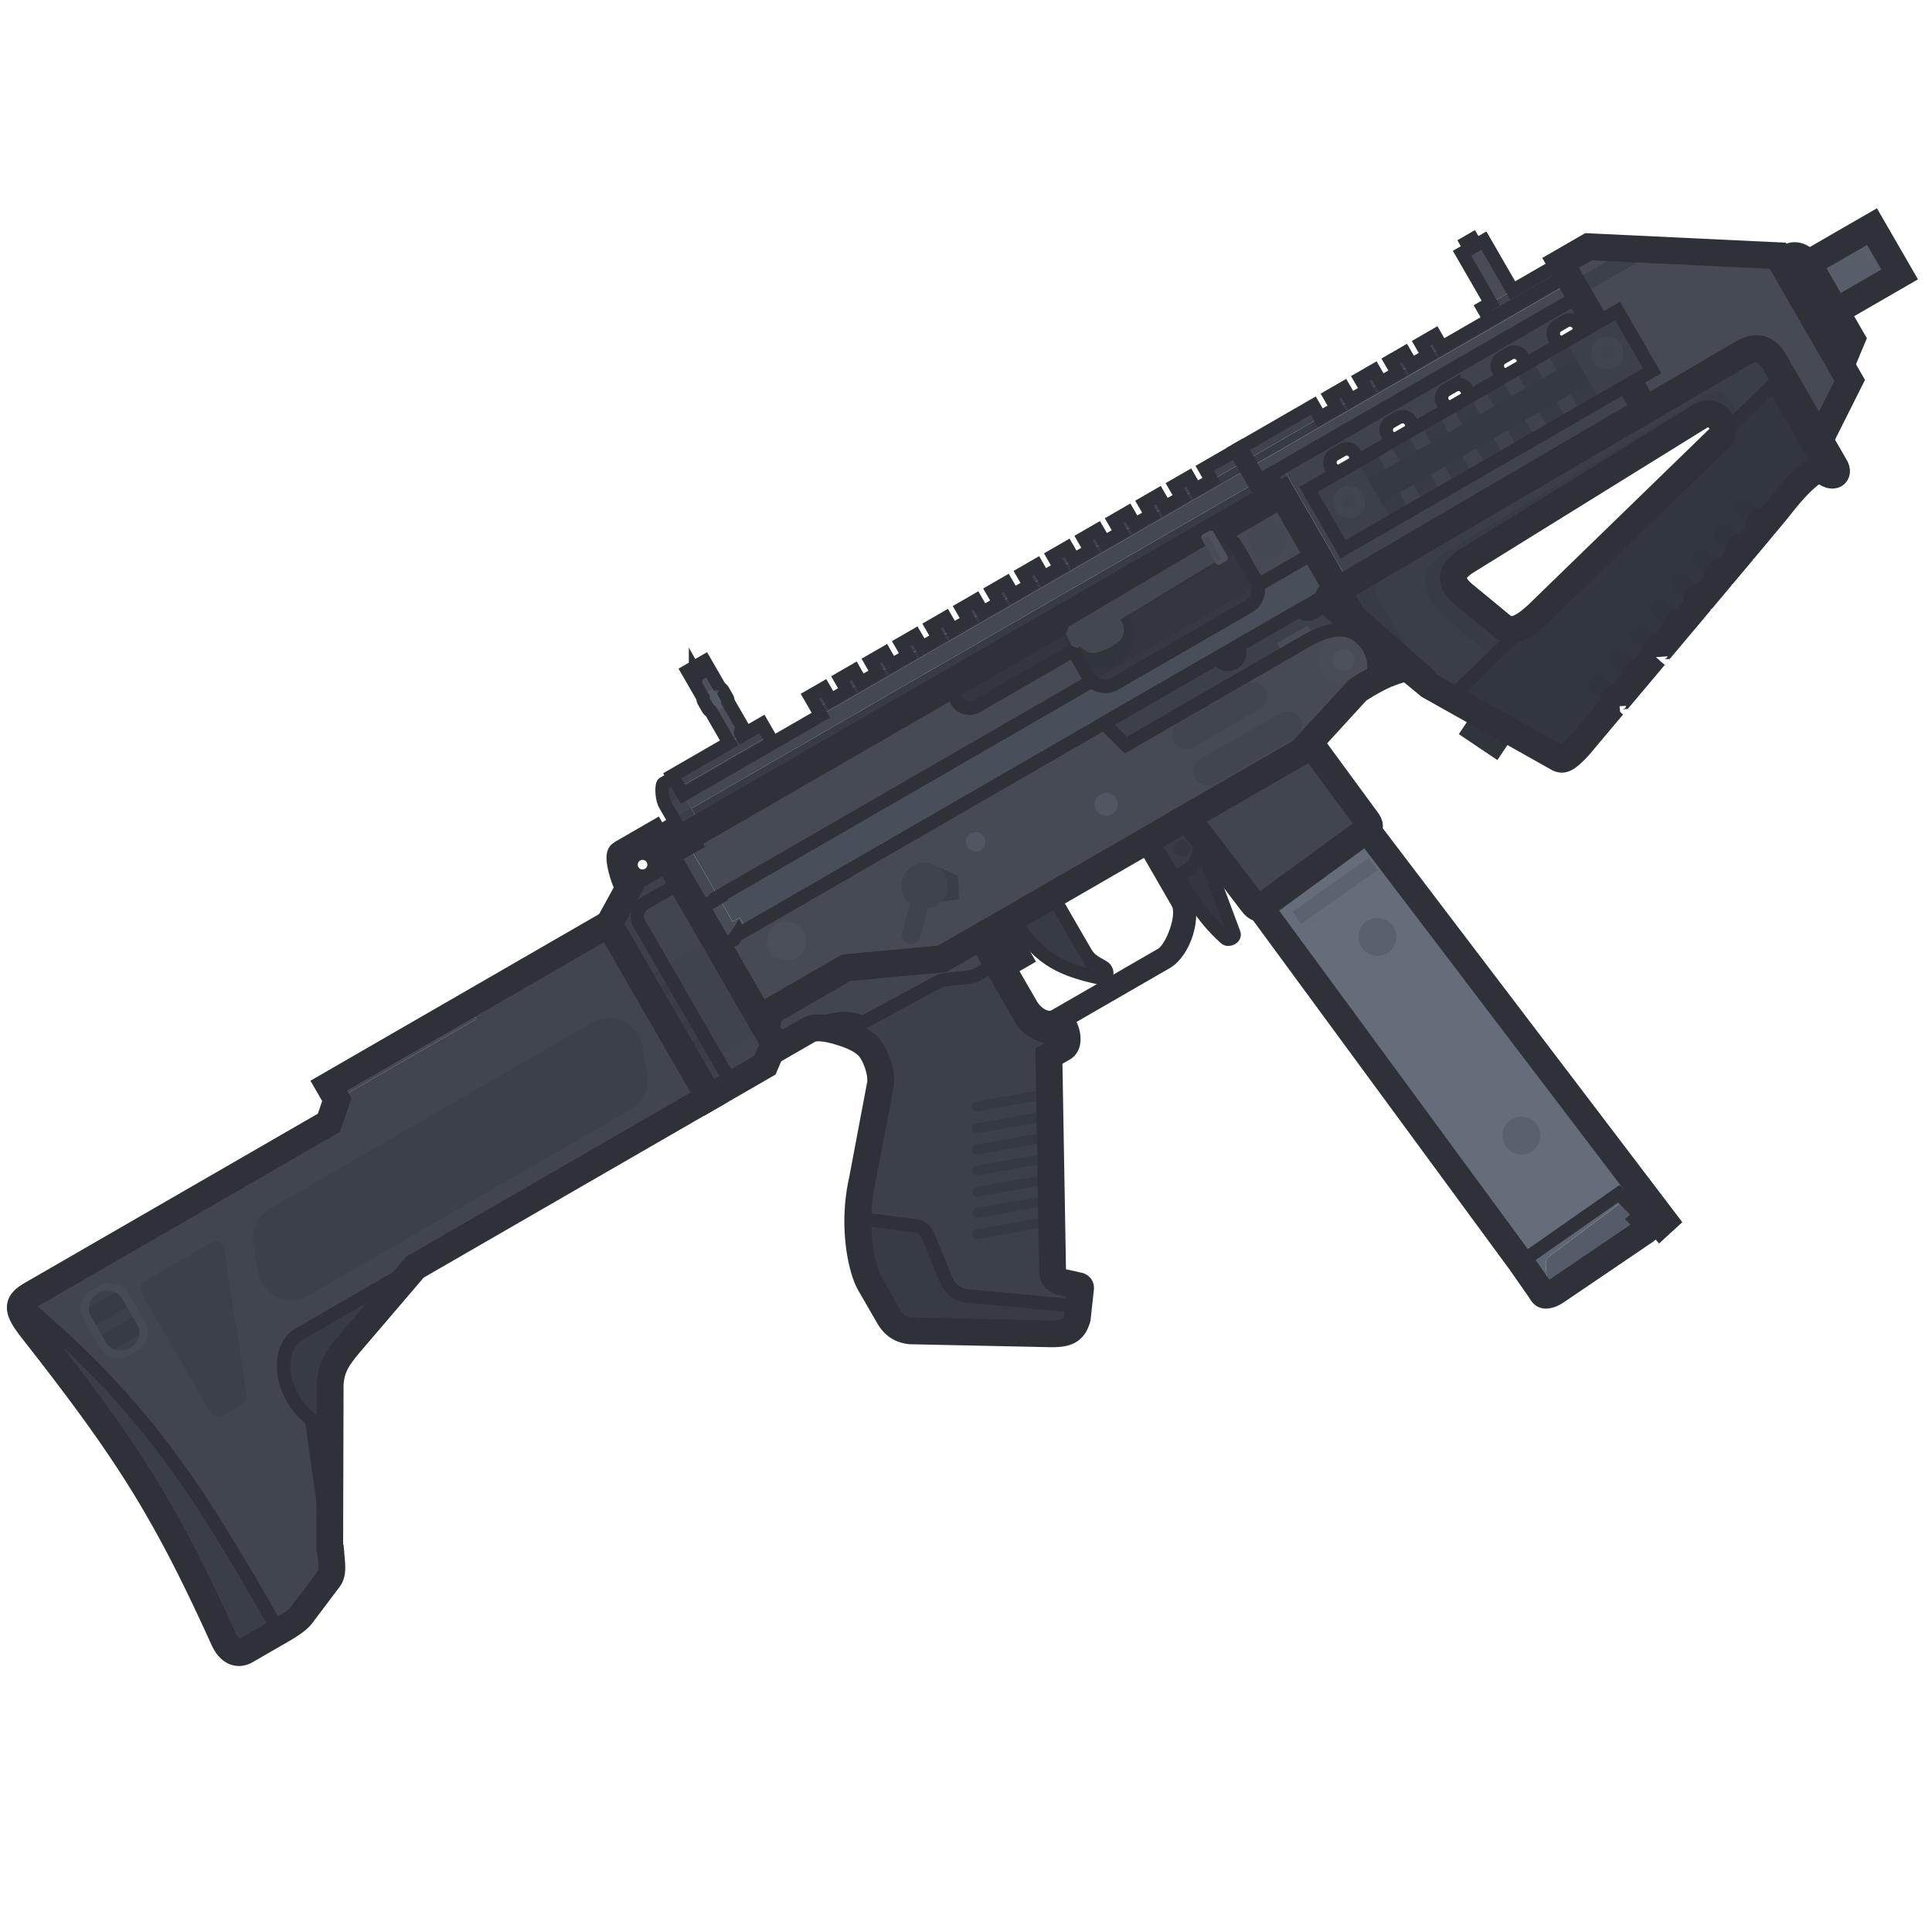 <svg xmlns="http://www.w3.org/2000/svg" width="110" height="110" fill="none" viewBox="0 0 110 110"><g clip-path="url(#a)"><path fill="#3C4049" d="m72.34 26.997.681-.393 3.814 6.607-.678.397z"/><path fill="#3E434C" fill-rule="evenodd" d="m73.018 26.604 16.915-9.767 3.756 6.505-16.857 9.868zm2.961-.726a.524.524 0 1 0 .525.908l.435-.251a.524.524 0 1 0-.525-.909zm2.918-1.34a.52.52 0 0 1 .261-.496l.435-.25a.524.524 0 1 1 .524.907l-.435.252a.524.524 0 0 1-.785-.413m3.44-2.331a.524.524 0 1 0 .524.908l.435-.251a.524.524 0 1 0-.524-.908zm2.918-1.34a.52.52 0 0 1 .26-.495l.436-.252a.524.524 0 0 1 .524.909l-.435.25a.524.524 0 0 1-.785-.412m3.44-2.33a.524.524 0 0 0 .524.908l.435-.252a.525.525 0 0 0-.525-.908z" clip-rule="evenodd"/><path stroke="#2E3138" stroke-width="0.764" d="m72.34 26.997 17.597-10.16 3.755 6.505-17.535 10.266zm3.382-.623a.53.53 0 0 1 .26-.496l.436-.251a.524.524 0 1 1 .524.908l-.435.251a.524.524 0 0 1-.785-.413Zm3.44-2.331a.525.525 0 0 0 .524.908l.435-.251a.524.524 0 0 0-.524-.909zm2.918-1.34a.53.53 0 0 1 .26-.496l.435-.25a.524.524 0 1 1 .525.907l-.435.252a.524.524 0 0 1-.785-.413Zm3.44-2.331a.524.524 0 1 0 .523.908l.435-.251a.524.524 0 1 0-.524-.908zm2.917-1.34a.52.52 0 0 1 .26-.495l.436-.252a.524.524 0 1 1 .524.909l-.435.25a.524.524 0 0 1-.785-.412Z" clip-rule="evenodd"/><path fill="#292C32" stroke="#2E3138" stroke-width="0.764" d="m57.205 53.22.34-.197.918 1.59-.34.196z"/><path fill="#2C2F35" stroke="#2E3138" stroke-width="0.764" d="m56.904 54.074.596-.344.328.568-.596.344z"/><path fill="#25272D" d="m65.262 48.566.113-.065.82 1.419-.114.066z"/><path fill="#454A54" d="m38.992 47.765 1.901 3.292 21.272-12.282q-.12-.11-.206-.259l-.655-1.135q-.197-.34-.538-.144l-5.137 2.966a.82.82 0 1 1-.82-1.42l14.05-8.11a1.114 1.114 0 0 1 1.522.407l1.115 1.93q.084.15.121.309l3.278-1.893-1.9-3.292z"/><path fill="#17191C" d="M54.51 39.902a.82.82 0 0 1 .3-1.12l14.048-8.11a1.114 1.114 0 0 1 1.522.407l1.115 1.93a1.114 1.114 0 0 1-.408 1.522l-7.607 4.392a1.114 1.114 0 0 1-1.522-.408l-.655-1.135q-.196-.34-.537-.144l-5.137 2.966a.82.82 0 0 1-1.12-.3"/><path fill="#30343B" d="M54.511 39.9a.82.82 0 0 1 .3-1.12l14.05-8.11a1.114 1.114 0 0 1 1.521.407l1.115 1.93a1.114 1.114 0 0 1-.408 1.522l-7.606 4.392a1.114 1.114 0 0 1-1.523-.408l-.655-1.135q-.197-.34-.537-.144L55.63 40.2a.82.82 0 0 1-1.119-.3"/><path fill="#33363E" d="m61.303 37.38.656 1.136q.087.149.206.26l9.452-5.457a1.1 1.1 0 0 0-.122-.309l-.918-1.59-6.357 3.672.197.34c.452.784.07 1.851-.714 2.304s-1.69.219-2.4-.355"/><path fill="#353940" d="m71.616 33.319-9.452 5.456c.349.325.882.4 1.316.149l7.606-4.392c.434-.25.636-.75.53-1.213"/><path fill="#33363E" d="m60.173 35.686.855 1.48a.44.44 0 0 0-.262.07l-5.137 2.966a.82.82 0 1 1-.82-1.42z"/><path fill="#3C4049" d="m64.101 42.424 10.36-5.98c.227-.132.448-.23.649-.317 1.518-.622 2.284-.034 2.713.57.401.563.556 1.42.252 1.746l-.775.847c1.403-.9 1.95-1.044 2.941-1.328l-3.22-2.852-.915-1.585-13.254 7.653z"/><path fill="#373B43" d="m89.148 19.41-11.863 6.849 1.966 3.406 11.864-6.85z"/><path fill="#454A54" d="m40.95 53.975 2.72 4.712c-.009-.486.016-.748.284-1.148l4.23-2.442 5.46-.504L74.108 42.78l3.968-4.335c.304-.327.15-1.184-.251-1.747-.494-.694-1.433-1.367-3.448-.204l-10.275 5.932-1.249-1.247-20.748 11.979-.049-.085-.282.428z"/><circle cx="76.511" cy="37.569" r="1.409" fill="#474C57" transform="rotate(-30 76.511 37.569)"/><path fill="#373B43" stroke="#2E3138" stroke-width="0.764" d="m61.77 54.18-1.852-3.208-2.242 1.295c1.335 2.154 2.437 2.881 4.962 3.416.432.092.5-.44.168-.626-.617-.349-.79-.452-1.036-.878Z"/><path fill="#40454E" d="m26.665 57.224 8.004-4.62 5.702 9.876-23.33 13.47c-1.034.597-1.206 2.238-.382 3.664.29.503.665.912 1.074 1.204l1.138 8.002c.04.468.048.805-.142 1.066l-1.564 2.076c-.218.277-.627.551-1.081.813l-2.072 1.197c-.511.294-.972.032-1.271-.629-3.334-7.347-5.459-10.7-10.896-17.626-.94-1.198-.885-1.533-.033-2.025l16.915-9.766.45-1.319 7.947-4.588z"/><path fill="#373B43" stroke="#2E3138" stroke-width="0.764" d="m18.777 88.126-1.039-7.307a3.8 3.8 0 0 1-1.074-1.204c-.824-1.426-.652-3.067.382-3.664l6.585-3.802-3.705 4.334c-.67.804-1.05 1.326-1.123 2.314z"/><path fill="#3A3E46" stroke="#2E3138" stroke-width="0.764" d="M1.26 74.136c-.234.34-.06.755.59 1.581 5.437 6.927 7.561 10.28 10.895 17.626.3.66.76.924 1.271.629l1.874-1.082-.043-.075c-2.045-3.548-3.763-6.529-5.794-9.346C7.8 80.34 5.16 77.415 1.26 74.136Z"/><path fill="#3C4049" d="M8.257 72.924a.524.524 0 0 0-.192.717l3.9 6.755c.145.25.465.336.716.192l1.136-.656c.25-.145.237-.44.191-.716l-1.251-8.133c-.034-.32-.441-.502-.64-.387z"/><rect width="2.95" height="4.26" x="4.16" y="74.082" fill="#454A54" rx="1.146" transform="rotate(-30 4.16 74.082)"/><rect width="2.032" height="3.605" x="4.717" y="74.136" fill="#3C4049" rx="0.955" transform="rotate(-30 4.717 74.136)"/><path fill="#373B43" d="M5.065 74.477a.95.95 0 0 0 .128.486l.277.478 1.76-1.016-.277-.478a.95.95 0 0 0-.357-.354.2.2 0 0 0-.061.023l-1.42.819a.2.2 0 0 0-.05.041M5.8 76.01l.245.423a.95.95 0 0 0 .437.394l.013-.006 1.42-.82.012-.008a.95.95 0 0 0-.123-.576l-.244-.422z"/><path fill="#3C4049" d="M14.432 70.784a1.91 1.91 0 0 1 .93-1.962l18.375-10.609a1.91 1.91 0 0 1 2.839 1.345l.268 1.642a1.91 1.91 0 0 1-.93 1.962L17.54 73.772a1.91 1.91 0 0 1-2.839-1.346z"/><path fill="#454A54" d="m26.67 57.227-7.947 4.588.459.795 7.947-4.589z"/><path fill="#3C4049" d="m40.033 62.678-1.816 1.048.262.455 1.816-1.05zm-4.235-12.124-1.125 2.05 5.703 9.878 3.178-1.835.48-1.137-.067-.312-5.785-10.02z"/><path fill="#3E434C" d="m37.834 55.064 2.81-1.623 2.944 5.1-2.81 1.622z"/><path fill="#373B43" d="m37.834 55.064-1.306.753 2.945 5.1 1.305-.754z"/><path fill="#3A3E46" d="m39.139 57.327-1.306.754.328.568 1.305-.754zm.588 1.023-1.306.753.328.568 1.305-.754zm-1.178-2.042-1.306.753.328.568 1.306-.754zm-.639-1.11-1.305.754.327.568 1.306-.754zm2.457 4.258-1.305.754.327.568 1.306-.754z"/><path fill="#3E434C" d="m39.092 47.936-.64-1.107-1.22.704.64 1.107z"/><path fill="#434851" d="m39.704 51.818-1.835-3.18 1.22-.704 1.836 3.179z"/><path fill="#40454E" d="m38.992 47.765 34.002-19.631-.262-.454L38.73 47.31z"/><path fill="#3A3E46" d="M37.878 45.833c-.23-.397-.217-1.161-.104-1.227l.568-.328 1.41 2.441-1.022.59z"/><path fill="#3E434C" d="m37.879 45.834.459.795 1.021-.59-.458-.795z"/><path fill="#434851" d="M38.898 45.244 70.97 26.727l.46.795L39.356 46.04zm50.581-29.201-18.222 10.52.459.795 18.221-10.52z"/><path fill="#373B43" d="m38.898 45.244 5.11-2.95-.23-.397-5.109 2.95z"/><path fill="#3E434C" d="m38.277 44.166 5.11-2.95.392.682-5.108 2.95zm7.833-4.523.794-.46.393.682-.794.459zm1.732-1 .795-.46.393.682-.795.459zm1.73-.998.795-.46.393.682-.794.459zm1.733-1.001.794-.46.394.682-.795.459zm1.732-1 .795-.46.393.682-.795.459zm1.731-1 .794-.458.394.68-.795.46zm1.728-.998.795-.46.393.682-.795.459zm1.734-.999.795-.46.393.682-.794.459zm1.73-1.002.796-.46.393.682-.795.459zm1.731-.998.795-.46.393.682-.794.459zm1.731-1 .795-.46.393.682-.795.459zm1.734-1 .795-.458.393.68-.795.46zm1.731-.999.794-.458.394.68-.795.46zm8.823-5.098.796-.459.393.681-.795.459zm1.733-.998.795-.459.393.681-.794.459zm1.731-.999.795-.46.393.682-.795.459zm1.732-.999.795-.46.393.682-.795.459zm3.518-2.034 4.427-2.556.394.681-4.428 2.557zM68.59 26.665l1.76-1.016.393.681-1.76 1.016zm2.04-1.18 4.145-2.392.393.681-4.144 2.393z"/><path fill="#373B43" d="m46.734 40.722 24.239-13.994-.23-.398-24.238 13.994zm24.52-14.159 18.221-10.52-.23-.398-18.22 10.52zM39.75 46.719l32.98-19.041-.393-.681-32.98 19.04z"/><path fill="#4A4F5A" d="m39.438 38.047-.284.164 2.36 4.087.738-.426-.066-.114c-.032-.056-.037-.13.048-.179s.081-.122.048-.179l-2.163-3.746-.227.13.164.285a.13.13 0 0 1-.048.179l-.227.13a.13.13 0 0 1-.179-.047z"/><path fill="#474C57" d="m83.242 14.422 1.249-.721 1.639 2.838-1.25.721z"/><path fill="#3E434C" d="m83.697 14.16.34-.197-.196-.34-.34.196z"/><path stroke="#2E3138" stroke-width="0.764" d="m84.82 18.203-2.725 1.573-.394-.681-.794.459.393.68-.937.541-.393-.68-.795.458.393.681-.936.541-.393-.681-.795.459.393.68-.936.542-.394-.682-.794.46.393.68-.937.541-.393-.681-4.144 2.392 1.082 1.874 18.221-10.52-.688-1.192m-4.428 2.556-.393-.681.454-.263-1.639-2.838.454-.262-.196-.34.34-.197.197.34.454-.262 1.639 2.838 2.725-1.573.393.681m-4.428 2.557 4.428-2.556"/><path fill="#474C57" d="m39.705 51.817 1.245 2.157.823-.475.566-.856-.23-.397-.397.23-.787-1.363z"/><circle cx="44.774" cy="53.584" r="1.114" fill="#4A4F5A" transform="rotate(-30 44.774 53.584)"/><path fill="#373B43" d="m61.407 74.378-6.494-.613c-.618-.163-.93-.56-1.123-1.093l-.929-2.264c-.168-.335-.276-.508-.653-.606l-3.369-.438c-.025 1.676.33 3.106.689 3.726l1.065 1.845c.278.482.633.77 1.24.836l7.968.167c.995.013 1.324-.185 1.532-.885z"/><path fill="#40454E" d="M46.032 58.647c1.22-.704 2.155-.79 2.937-.484.117.046.196.04.325-.028l4.063-2.203c.256-.148.698-.185 1.14-.223.442-.037.883-.075 1.139-.222l1.107-.64-.885-1.532-2.214 1.278-5.461.504-4.229 2.442c-.268.4-.293.662-.284 1.147l.328.568a.85.85 0 0 1 .111.504z"/><path fill="#3C4049" stroke="#2E3138" stroke-width="0.764" d="m56.74 54.848-1.106.639c-.256.147-.698.185-1.14.222s-.883.075-1.139.223l-4.064 2.203c-.128.069-.207.074-.324.028-.782-.306-1.717-.22-2.937.484.4-.23 1.134-.125 2.082.198.66.225 1.25.527 1.562 1.066.377.653.524 1.434.447 1.824l-1.025 5.435a10.6 10.6 0 0 0-.26 2.195l3.37.438c.376.098.484.272.653.606l.928 2.265c.194.531.505.929 1.123 1.092l6.495.613.111-1.021c.006-.078-.009-.11-.082-.143l-1.035-.233c-.395-.149-.491-.337-.476-.823l-.208-12.028.823-.475c.237-.137.308-.594.065-1.135q-.068-.15-.196-.076l-.426.246c-.17.098-1.176-.267-1.487-.806z"/><path fill="#353940" d="m59.876 69.224.01.564-4.184.755a.279.279 0 1 1-.099-.548zm-.021-1.204.01.564-4.17.752a.278.278 0 1 1-.098-.548zm-.02-1.202.01.564-4.163.751a.278.278 0 1 1-.099-.548zm-.021-1.202.01.564-4.155.75a.279.279 0 0 1-.1-.548zm-.021-1.202.01.564-4.148.749a.279.279 0 0 1-.099-.549zm-.021-1.202.01.564-4.14.747a.279.279 0 0 1-.1-.548zm-.022-1.241.01.565-4.152.749a.279.279 0 0 1-.099-.548z"/><path fill="#32363E" stroke="#2E3138" stroke-width="0.764" d="m56.654 53.649-.454.262 2.049 3.548c.463.867 1.367 1.254 2.076.844l6.074-3.507c1.05-.606 1.675-2.67 1.118-3.635l-1.72-2.98-.454.262 1.72 2.98c.393.682-.33 2.575-.926 2.92l-6.074 3.506c-.454.262-1.065-.142-1.36-.653z"/><path fill="#373B43" stroke="#2E3138" stroke-width="0.764" d="m65.537 47.727 2.044-1.18.573.993c.393.681-.029 1.72-.511 1.998l-.795.46z"/><path fill="#33363E" d="m67.075 49.866.072.125c.318.551.524.91.902 1.432.616.851.972 1.315 1.72 1.996.178.162.585-.035.483-.279l-1.98-5.296c.156.653-.215 1.455-.63 1.694zm1.096-2.294v-.004l-.001.001z"/><path stroke="#2E3138" stroke-width="0.764" d="m67.075 49.866.072.125c.318.551.524.91.902 1.432.616.851.972 1.315 1.72 1.996.178.162.585-.035.483-.279l-1.98-5.296c.156.653-.215 1.455-.63 1.694zm1.096-2.294v-.004l-.001.001z"/><circle cx="67.301" cy="48.296" r="0.459" fill="#33363E" transform="rotate(-30 67.3 48.296)"/><path fill="#40454E" stroke="#2E3238" stroke-width="1.527" d="m67.58 46.548 6.528-3.769.466-.509 3.186 4.342c.326.41.234.504.04.659l-5.906 4.317c-.207.156-.331.155-.582-.156z"/><path fill="#656D7B" d="m71.754 51.67 14.833 20.195 5.58-3.903 1.47 1.497.405-.347.49.587.223-.204L77.833 47.24l-.035.029-5.905 4.317a.6.6 0 0 1-.14.084"/><path fill="#5C6370" d="m73.594 51.906 4.338-3.06.491.696-4.338 3.06z"/><circle cx="78.428" cy="53.34" r="1.082" fill="#5A606D" transform="rotate(-30 78.428 53.34)"/><circle cx="86.626" cy="64.654" r="1.082" fill="#5A606D" transform="rotate(-30 86.626 64.654)"/><path fill="#555B68" d="m92.505 68.308-4.295 3.225c-.18.136-.209.273-.2.57l.157 1.616c.161-.025.358-.135.625-.326l4.867-3.302c.24-.176.259-.339-.023-.63z"/><path fill="#5E6573" d="m86.588 71.865 5.58-3.902.339.344-4.294 3.226c-.18.136-.21.273-.201.57l.157 1.615c-.304.092-.339-.063-.489-.288z"/><path stroke="#2E3238" stroke-width="0.764" d="m92.168 67.963-5.58 3.902 1.092 1.565.06.092c.106.173.17.275.429.196.161-.025.358-.135.625-.326l4.867-3.302c.24-.176.259-.339-.023-.63z"/><path stroke="#2E3238" stroke-width="1.527" d="m71.754 51.67 14.833 20.195 1.092 1.564.059.093c.107.172.17.274.43.196.16-.026.358-.136.624-.327l4.868-3.302c.239-.176.259-.338-.023-.63l.405-.347.49.587.223-.204L77.833 47.24l-.035.029-5.905 4.317a.6.6 0 0 1-.14.084Z"/><path fill="#3E434C" d="M53.901 50.77a1.31 1.31 0 1 0-2.084.685l-.436 1.628a.521.521 0 0 0 1.007.27l.436-1.626a1.31 1.31 0 0 0 1.077-.958"/><path fill="#3A3E46" d="M53.345 49.327a1.31 1.31 0 0 1 .237 2.01l1.02-.135-.051-1.333z"/><circle cx="55.55" cy="47.931" r="0.557" fill="#515662" transform="rotate(-30 55.55 47.93)"/><circle cx="62.981" cy="45.796" r="0.655" fill="#515662" transform="rotate(-30 62.981 45.796)"/><circle cx="76.511" cy="37.568" r="0.623" fill="#4C515C" transform="rotate(-30 76.51 37.568)"/><rect width="6.03" height="1.639" x="66.428" y="41.536" fill="#40454E" rx="0.819" transform="rotate(-30 66.428 41.536)"/><rect width="6.882" height="1.639" x="67.641" y="43.636" fill="#40454E" rx="0.819" transform="rotate(-30 67.64 43.636)"/><path fill="#494F5A" d="m40.893 51.057.819 1.419.397-.23.23.398-.283.428.05.085 27.19-15.698c.198.344.627.47.956.28.33-.19.434-.624.235-.969l3.486-2.012c.222.221.562.28.835.123a.694.694 0 0 0 .312-.785l.987-.57-1.213-2.1-3.278 1.892c.107.465-.095.963-.529 1.214l-7.606 4.392c-.434.25-.967.175-1.316-.149z"/><path fill="#454A54" d="m90.443 14.047-1.59.918 4.837 8.378 5.487-3.213c.852-.491 1.389-.347 1.881.504l2.554 4.424 1.706-3.402-4.096-7.096z"/><path fill="#3B4049" d="m92.746 14.156-3.267 1.887.458.795 4.505-2.601z"/><path fill="#3C4049" d="m74.504 27.867 2.781-1.606 1.967 3.406-2.782 1.606z"/><path fill="#353940" d="m89.74 20.433-11.864 6.85.787 1.361 11.864-6.85z"/><circle cx="76.808" cy="28.579" r="0.918" fill="#40454E" transform="rotate(-30 76.808 28.579)"/><circle cx="76.805" cy="28.579" r="0.393" fill="#3E434C" transform="rotate(-30 76.805 28.58)"/><path fill="#3E434C" d="m78.307 25.669.794-.459.59 1.022-.794.459zm1.379 2.385.794-.46.59 1.023-.795.458zm.408-3.416.795-.46.59 1.023-.795.458zm1.381 2.384.794-.46.59 1.022-.794.46zm.41-3.417.795-.458.59 1.021-.795.46zm1.375 2.383.795-.459.59 1.022-.795.46zm.414-3.414.795-.459.59 1.022-.795.459zm1.375 2.383.795-.459.59 1.022-.795.459zm.414-3.417.795-.459.59 1.022-.795.459zm1.373 2.385.795-.459.59 1.022-.795.459zm.414-3.415.795-.459.59 1.022-.795.459zm1.375 2.382.795-.46.59 1.023-.795.458z"/><path fill="#3E434C" stroke="#2E3138" stroke-width="1.527" d="m104.821 20.794-3.403-5.895.454-.262c.397-.23.882.02 1.21.588l2.36 4.087z"/><path fill="#575E6A" stroke="#2E3138" stroke-width="1.527" d="m104.525 17.723 3.633-2.097-1.573-2.725-3.647 2.106q.076.1.145.219z"/><path fill="#474C57" d="m73.04 37.19-.329-.568 1.76-1.016.328.568z"/><path fill="#40454E" d="m40.639 53.44-1.428-2.474a.85.85 0 0 0-1.164-.312l-1.334.77a.85.85 0 0 0-.312 1.165l1.428 2.473zm.138 6.722.413.714a.85.85 0 0 0 1.164.312l1.334-.77a.85.85 0 0 0 .311-1.164l-.412-.714z"/><rect width="1.245" height="1.245" x="39.881" y="39.606" fill="#535965" rx="0.382" transform="rotate(-30 39.88 39.606)"/><path stroke="#2E3138" stroke-width="0.764" d="m38.343 44.28-.065-.114 3.235-1.868-1.034-1.792a.4.4 0 0 1-.164-.153l-.24-.417a.4.4 0 0 1-.051-.218l-.87-1.508.283-.163.164.283a.13.13 0 0 0 .18.048l.226-.13a.13.13 0 0 0 .048-.18l-.164-.284.227-.13.871 1.507a.4.4 0 0 1 .164.153l.24.417a.37.37 0 0 1 .05.218l.839 1.45c.032.058.037.13-.048.18-.086.049-.081.122-.048.179l.065.113 1.135-.655.623 1.079m-5.666 1.984-.568.328c-.113.065-.126.83.104 1.227l.573.993-1.22.705.639 1.107 1.22-.705-.36-.624 34.002-19.631-.394-.681-.908.524-1.081-1.873-1.76 1.016.393.681-.908.524-.393-.68-.795.458.393.681-.936.54-.394-.68-.794.459.393.68-.937.541-.393-.68-.795.458.394.681-.937.541-.393-.681-.795.459.393.68-.936.542-.394-.681-.794.458.393.681-.937.541-.393-.681-.795.459.394.681-.937.54-.393-.68-.795.459.393.68-.936.541-.394-.68-.794.458.393.681-.937.541-.393-.681-.795.459.394.68-.937.541-.393-.68-.795.458.393.681-.936.541-.394-.681-.794.459.393.681-.937.54-.393-.68-.794.458.393.681-.937.541-.393-.68-.795.458.623 1.078-2.725 1.574m-5.666 1.984.557.965 5.109-2.95"/><circle cx="72.175" cy="30.685" r="1.106" fill="#434851" transform="rotate(-30 72.175 30.685)"/><path fill="#373B43" fill-rule="evenodd" d="M75.787 33.825c-.227.13-.265.41.084.67l5.5 4.545 1.23.691 6.11 3.435c.26.132.454.11 1.192-.689l1.925-2.288a.517.517 0 0 1 .47-.56l.717-.852a.517.517 0 0 1 .488-.581l.7-.832a.518.518 0 0 1 .503-.6l.684-.814a.518.518 0 0 1 .518-.617l.67-.798a.518.518 0 0 1 .531-.633l.658-.783a.518.518 0 0 1 .543-.647l.646-.77a.518.518 0 0 1 .552-.66l.636-.76a.52.52 0 0 1 .559-.67c.332-.398.541-.65.586-.71 1.277-1.656 2.227-2.373 2.471-2.145.575.538.984.264.722-.19l-3.425-5.932c-.491-.851-1.028-.995-1.88-.504zm11.757 1.159a8 8 0 0 1-.468.4c-.499.388-1.029.64-1.516.292l-2.24-1.848c-.82-.7-.738-1.278.11-1.842l13.405-8.308c.408-.254.847-.073 1.087.243.178.236.245.546.146.784a.5.5 0 0 1-.146.2z" clip-rule="evenodd"/><path fill="#3A3E46" d="m82.602 39.73 2.4-2.332c-1.276-.995-3.161-2.554-3.64-3.425-.49-.891-.195-1.78.679-2.363l15.277-9.196c.483-.279.84-.183 1.12.3l.603 1.045 1.842-1.79-.518-.898c-.279-.483-.637-.579-1.12-.3L78.868 32.537a1.113 1.113 0 0 0-.407 1.522l2.84 4.919.072.06z"/><path fill="#30343B" d="m83.94 40.484-.883 1.314 2.197 1.478 1.002-1.49z"/><path fill="#32363E" d="m103.762 26.756-2.805-4.858-2.887 2.806a.5.5 0 0 1-.146.2L87.546 34.982a8 8 0 0 1-.468.4l-4.474 4.348 6.109 3.434c.26.133.454.11 1.192-.688l1.925-2.289a.52.52 0 0 1 .47-.56l.717-.852a.517.517 0 0 1 .488-.58l.7-.833a.517.517 0 0 1 .503-.6l.684-.814a.518.518 0 0 1 .518-.616l.67-.799a.518.518 0 0 1 .532-.632l.657-.784a.518.518 0 0 1 .543-.646l.646-.771a.518.518 0 0 1 .552-.66q.346-.41.636-.76a.52.52 0 0 1 .559-.67c.332-.397.541-.65.586-.71 1.277-1.655 2.227-2.372 2.471-2.144"/><path fill="#30343B" d="m99.591 28.533 1.169 1.011-.056.068a.517.517 0 0 0-.559.67l-.05.059-1.182-1.023a.519.519 0 0 1 .678-.785m-1.185 1.432 1.163 1.005-.06.072a.518.518 0 0 0-.552.659l-.054.064-1.175-1.016a.519.519 0 0 1 .678-.784m-1.185 1.431 1.154.998-.065.078a.518.518 0 0 0-.542.646l-.06.07-1.165-1.008a.519.519 0 0 1 .678-.784m-1.184 1.431 1.144.99-.07.085a.517.517 0 0 0-.532.632l-.065.078-1.156-1a.519.519 0 1 1 .678-.785m-1.184 1.431 1.135.982-.078.092a.518.518 0 0 0-.518.617l-.072.085-1.146-.992a.519.519 0 1 1 .678-.784m-1.184 1.432 1.125.973-.085.1a.517.517 0 0 0-.504.6l-.079.094-1.136-.983a.519.519 0 0 1 .678-.785m-1.184 1.431 1.115.965-.093.11a.517.517 0 0 0-.489.581l-.086.103-1.126-.974a.519.519 0 1 1 .679-.785m-1.185 1.432 1.104.955-.102.12a.517.517 0 0 0-.47.56l-.095.114-1.116-.965a.519.519 0 1 1 .679-.784"/><circle cx="81.871" cy="37.086" r="0.852" fill="#3A3E46" transform="rotate(-30 81.871 37.086)"/><path fill="#353941" d="M100.713 20.757a.36.36 0 0 0-.132.493l3.179 5.506c.575.538.985.264.722-.19l-3.277-5.677a.36.36 0 0 0-.492-.132"/><path stroke="#2E3138" stroke-width="1.527" d="m34.669 52.603 5.702 9.877-16.745 9.668-3.704 4.334c-.672.804-1.051 1.326-1.124 2.314l-.026 9.329.044.075.055.62c.04.468.048.805-.142 1.066l-1.564 2.076c-.218.277-.627.551-1.081.813l-2.072 1.197c-.511.294-.972.032-1.271-.629-3.334-7.347-5.459-10.7-10.896-17.626-.94-1.198-.885-1.533-.033-2.025l16.915-9.766.45-1.319-.459-.795zm11.366 6.045c.4-.231 1.134-.125 2.082.197.66.225 1.25.528 1.562 1.067.377.653.524 1.434.447 1.823L49.1 67.17a10.6 10.6 0 0 0-.26 2.195c-.025 1.676.331 3.106.689 3.726l1.065 1.845c.279.483.634.77 1.24.836l7.968.168c.995.013 1.325-.186 1.533-.885l.186-1.697c.005-.078-.01-.11-.083-.143l-1.035-.233c-.396-.149-.491-.336-.476-.823L59.72 60.13l.823-.475c.237-.136.308-.594.064-1.134q-.067-.152-.195-.077l-.426.246c-.17.098-1.176-.267-1.487-.806l-2.638-4.57-2.214 1.278-5.461.504-4.23 2.442c-.267.4-.292.662-.283 1.148l.328.567a.85.85 0 0 1 .11.504z"/><path stroke="#2E3138" stroke-width="0.764" d="M61.958 38.515a1.114 1.114 0 0 0 1.523.408l7.606-4.392a1.115 1.115 0 0 0 .408-1.522l-1.115-1.93a1.114 1.114 0 0 0-1.522-.408L54.81 38.783a.82.82 0 1 0 .82 1.419l5.137-2.966q.34-.197.537.144z"/><path stroke="#2E3138" stroke-width="1.527" d="m39.09 47.935-.098-.17 34.002-19.63 1.9 3.291 2.128 3.685 3.22 2.852-.066.02c-.95.271-1.504.43-2.875 1.309l-3.193 3.487-20.464 11.815-5.46.504-4.23 2.442c-.268.4-.293.662-.283 1.147L37.87 48.64z"/><path stroke="#2E3138" stroke-width="0.764" d="m64.101 42.424 10.36-5.98c.227-.132.448-.23.649-.317 1.518-.622 2.284-.034 2.713.57.401.563.556 1.42.252 1.746l-.775.847c1.403-.9 1.95-1.044 2.941-1.328l-3.22-2.852-.915-1.585-13.254 7.653z"/><path stroke="#2E3138" stroke-width="0.764" d="m40.925 51.114-.033-.057 21.273-12.281c.349.324.881.399 1.315.148l7.607-4.392c.434-.25.636-.749.53-1.213l3.277-1.893 1.213 2.1-.988.57a.694.694 0 0 1-.311.786.694.694 0 0 1-.836-.123l-3.485 2.012c.2.345.094.778-.235.968-.33.19-.758.065-.957-.28l-27.19 15.698-.05-.085-.282.428-.823.475-1.245-2.157z"/><path fill="#424751" d="m68.832 30.951-7.997 4.73-.144.423.341.675.308.113.145-.084c.29.233.486.433.886.36.614-.112 1.377-.552 1.526-.88.18-.398.1-.68-.098-1.01l5.574-3.39z"/><path fill="#4C515D" d="M68.493 30.43a.197.197 0 0 0-.072.269l.032.056.32-.185.722 1.25-.32.184.032.057a.197.197 0 0 0 .269.072l.34-.197a.197.197 0 0 0 .072-.268l-.786-1.363a.197.197 0 0 0-.269-.072z"/><path fill="#474C57" d="m68.774 30.57.72 1.25-.32.185-.72-1.25z"/><path fill="#353840" fill-rule="evenodd" stroke="#2E3138" stroke-width="0.764" d="m37.232 47.533-1.873 1.081c-.2.115.095 1.345.44 1.941l2.383-1.376zm-.32 2.265a.655.655 0 1 0-.655-1.135.655.655 0 0 0 .656 1.135Z" clip-rule="evenodd"/><path stroke="#2E3138" stroke-width="0.764" d="M39.21 50.966a.85.85 0 0 0-1.163-.312l-1.334.77a.85.85 0 0 0-.312 1.165l4.372 7.573.412.714a.85.85 0 0 0 1.164.312l1.334-.77a.85.85 0 0 0 .312-1.164l-.412-.714z"/><path stroke="#2E3138" stroke-width="1.527" d="m35.36 48.614 1.873-1.082 6.735 11.665.066.313-.479 1.136-3.179 1.836-5.702-9.877 1.124-2.051c-.343-.596-.637-1.826-.439-1.94Z"/><path stroke="#2E3138" stroke-width="1.527" d="M75.787 33.825c-.227.13-.265.41.084.67l5.5 4.545 1.23.691 6.11 3.435c.26.132.454.11 1.192-.689l1.925-2.288a.517.517 0 0 1 .47-.56l.717-.852a.517.517 0 0 1 .488-.581l.7-.832a.518.518 0 0 1 .503-.6l.684-.814a.518.518 0 0 1 .518-.617l.67-.798a.518.518 0 0 1 .531-.633l.658-.783a.518.518 0 0 1 .543-.647l.646-.77a.518.518 0 0 1 .552-.66l.636-.76a.52.52 0 0 1 .559-.67c.332-.398.541-.65.586-.71 1.277-1.656 2.227-2.373 2.471-2.145.575.538.984.264.722-.19l-3.425-5.932c-.491-.851-1.028-.995-1.88-.504zm11.757 1.159a8 8 0 0 1-.468.4c-.499.388-1.029.64-1.516.292l-2.24-1.848c-.82-.7-.738-1.278.11-1.842l13.405-8.308c.408-.254.847-.073 1.087.243.178.236.245.546.146.784a.5.5 0 0 1-.146.2z" clip-rule="evenodd"/><path stroke="#2E3138" stroke-width="0.764" d="m103.762 26.756-2.805-4.858-2.887 2.806a.5.5 0 0 1-.146.2L87.546 34.982a8 8 0 0 1-.468.4l-4.474 4.348 6.109 3.434c.26.133.454.11 1.192-.688l1.925-2.289a.52.52 0 0 1 .47-.56l.717-.852a.517.517 0 0 1 .488-.58l.7-.833a.517.517 0 0 1 .503-.6l.684-.814a.518.518 0 0 1 .518-.616l.67-.799a.518.518 0 0 1 .532-.632l.657-.784a.518.518 0 0 1 .543-.646l.646-.771a.518.518 0 0 1 .552-.66q.346-.41.636-.76a.52.52 0 0 1 .559-.67c.332-.397.541-.65.586-.71 1.277-1.655 2.227-2.372 2.471-2.144Z"/><path fill="#32363E" stroke="#2E3138" stroke-width="0.764" d="m70.63 25.485-.283.164 1.082 1.873.283-.163z"/><path stroke="#2E3138" stroke-width="1.527" d="m90.443 14.047-1.59.918 4.837 8.378 5.487-3.213c.852-.491 1.389-.347 1.881.504l2.554 4.424 1.706-3.402-4.096-7.096z"/><path fill="#3C4049" d="m89.148 19.41 2.952-1.705 1.967 3.406-2.952 1.704z"/><circle cx="91.511" cy="20.091" r="0.918" fill="#40454E" transform="rotate(-30 91.511 20.09)"/><circle cx="91.512" cy="20.091" r="0.393" fill="#3E434C" transform="rotate(-30 91.512 20.091)"/><path stroke="#2E3138" stroke-width="0.764" d="M74.504 27.867 92.1 17.707l1.966 3.406-17.597 10.16z"/></g><defs><clipPath id="a"><path fill="#fff" d="M0 0h110v110H0z"/></clipPath></defs></svg>